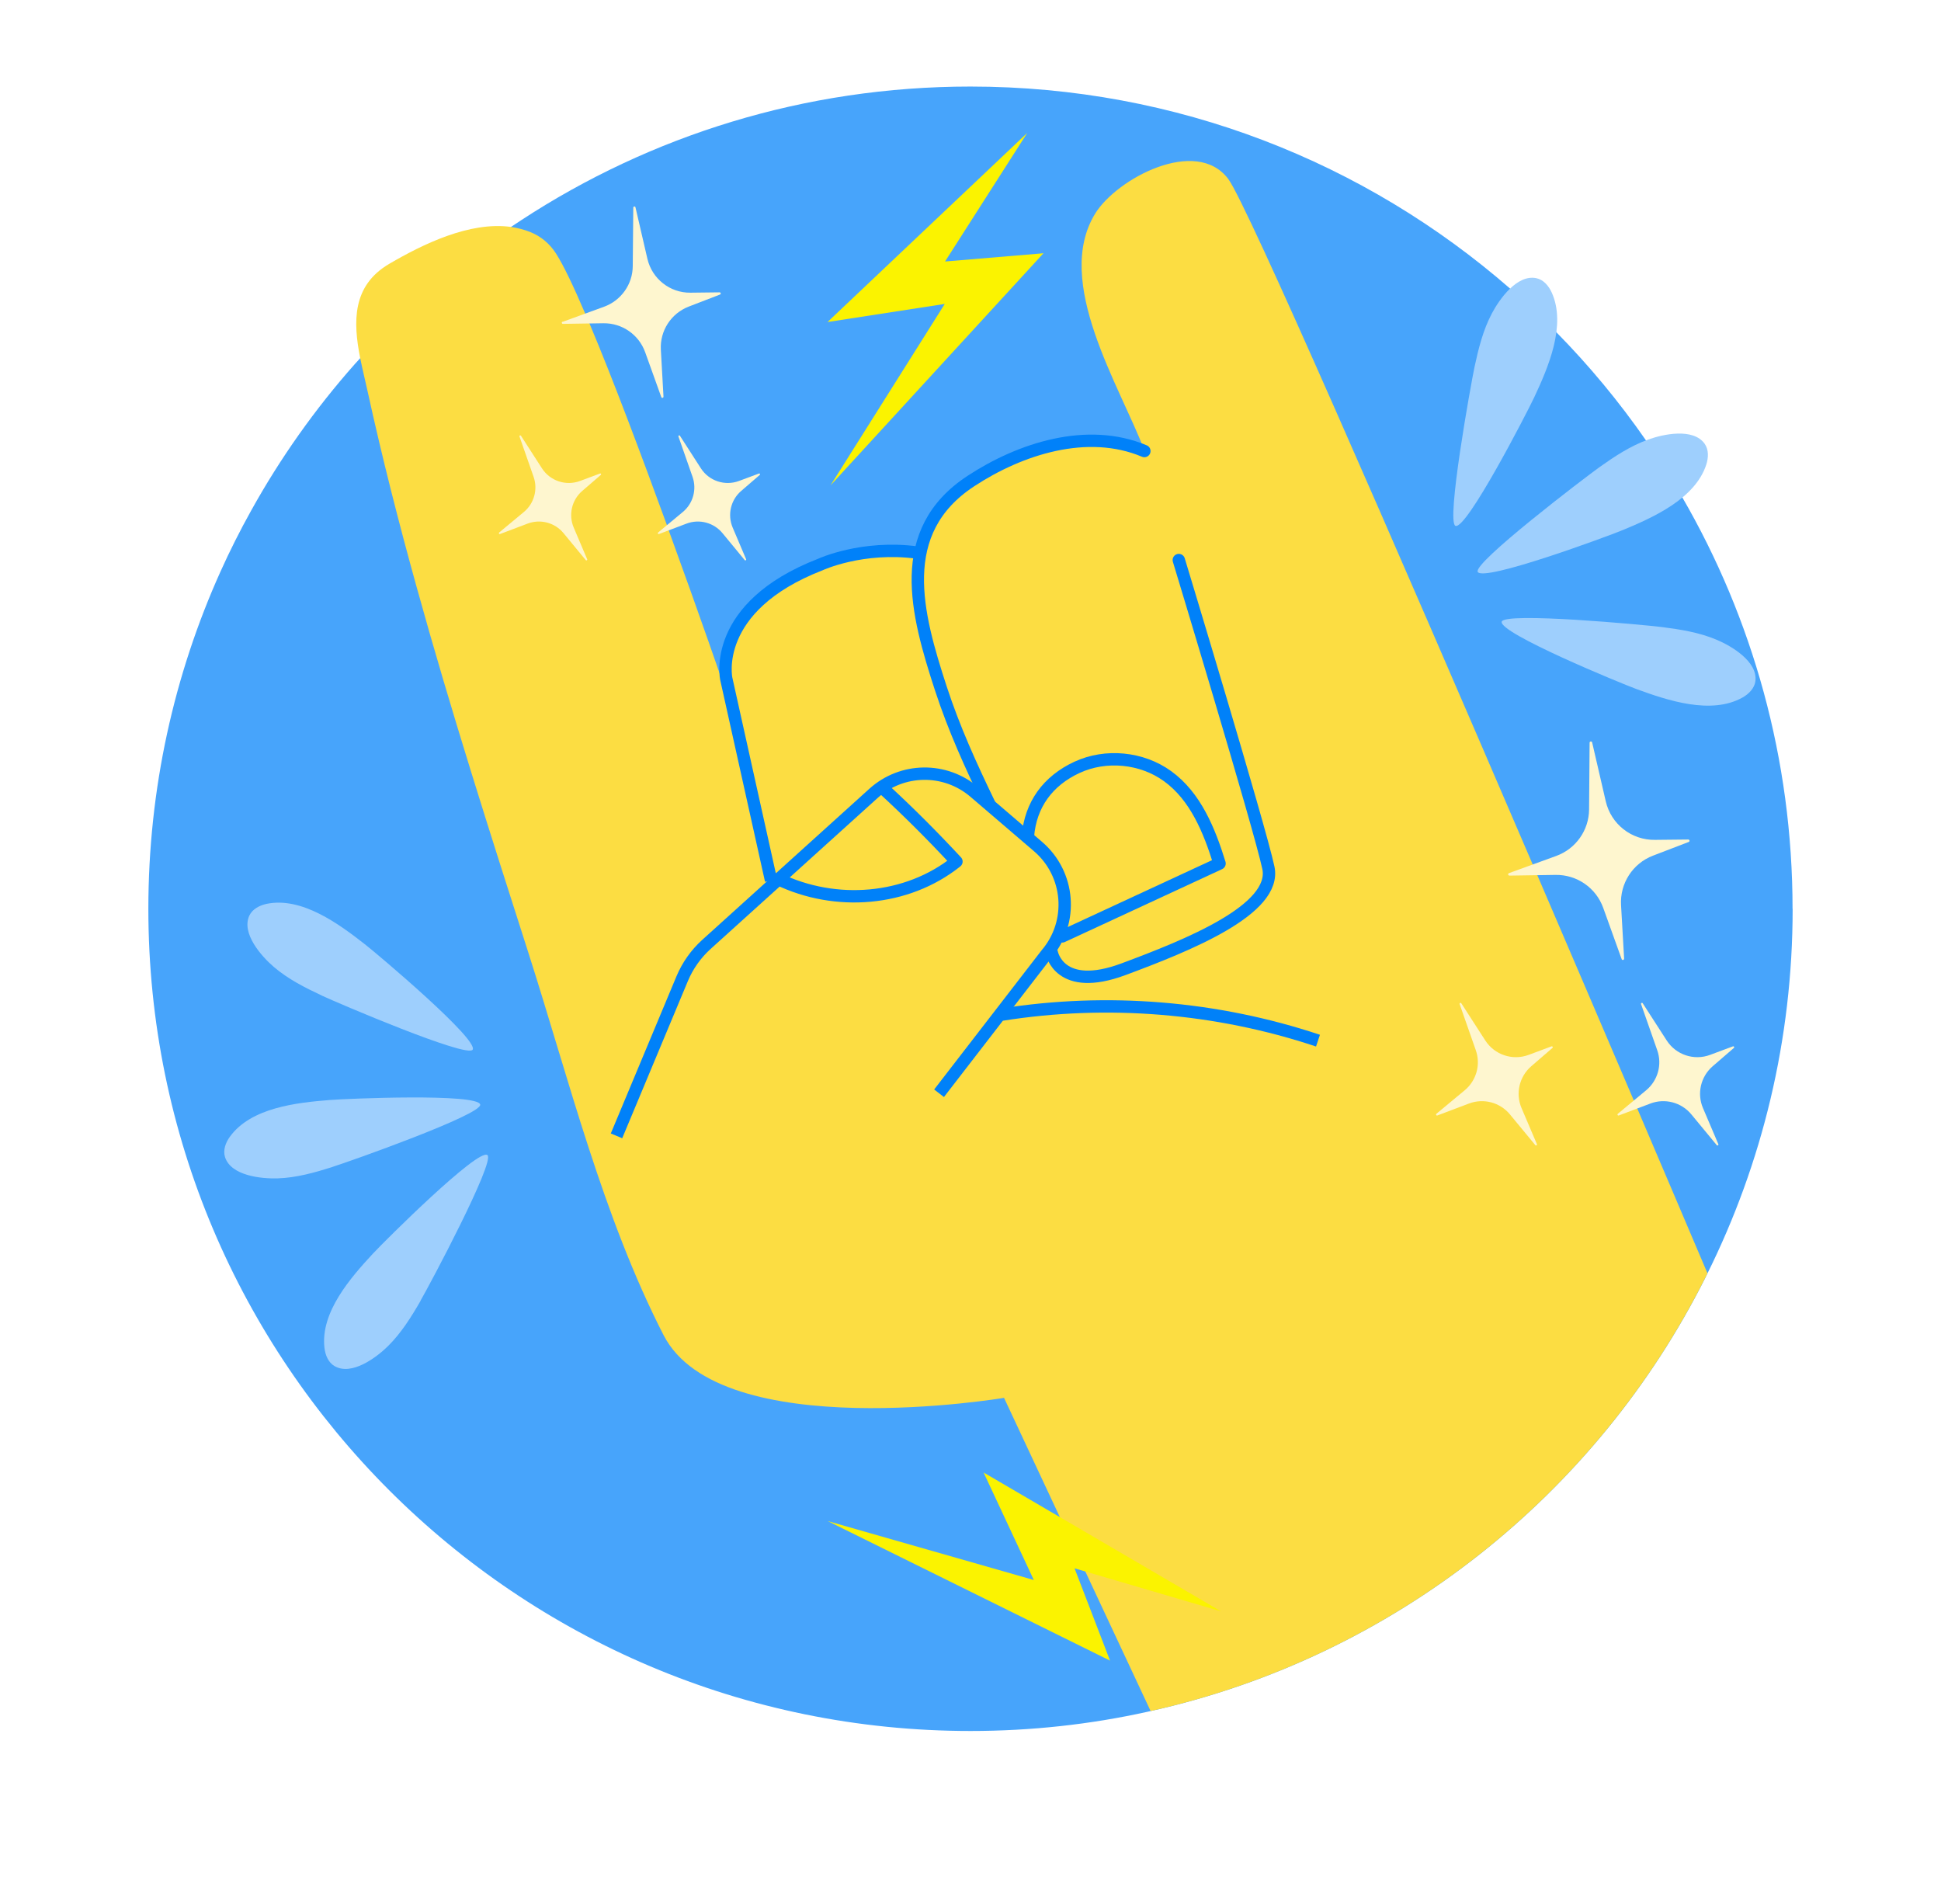 <svg width="157" height="154" viewBox="0 0 157 154" fill="none" xmlns="http://www.w3.org/2000/svg">
<g filter="url(#filter0_d_120_73)">
<circle cx="78" cy="73" r="73" fill="white"/>
</g>
<path d="M145 73.5C145 84.098 142.521 94.106 138.103 103C138.053 103.113 137.996 103.227 137.939 103.34C129.11 120.9 112.737 133.991 93.076 138.38C92.99 138.402 92.912 138.416 92.827 138.437C88.217 139.46 83.415 139.993 78.5 139.993C41.769 140 12 110.223 12 73.5C12 63.783 14.088 54.549 17.832 46.231C18.592 44.54 19.423 42.892 20.318 41.287C22.676 37.039 25.489 33.069 28.692 29.453C28.834 29.29 28.977 29.134 29.133 28.97C32.741 24.964 36.833 21.391 41.315 18.365C41.592 18.18 41.869 17.996 42.153 17.811C52.602 10.971 65.082 7 78.493 7C95.2 7 110.457 13.159 122.135 23.33C123.435 24.46 124.685 25.632 125.878 26.86C128.542 29.567 130.971 32.493 133.138 35.619C134.182 37.117 135.162 38.652 136.078 40.229C141.747 50.017 144.993 61.382 144.993 73.507L145 73.5Z" fill="#47A4FB"/>
<path d="M138.096 103C138.046 103.113 137.989 103.227 137.932 103.341C129.103 120.9 112.73 133.991 93.069 138.381L87.784 127.086L85.724 122.69L81.213 113.051C81.213 113.051 58.263 116.915 53.674 107.979C48.766 98.411 46.01 87.266 42.743 77.066C39.653 67.42 36.449 57.411 33.707 47.502C32.251 42.26 30.902 36.975 29.737 31.662C29.545 30.782 29.317 29.872 29.133 28.956C28.558 26.037 28.465 23.103 31.491 21.334C34.205 19.75 37.983 17.896 41.322 18.351C41.855 18.429 42.38 18.564 42.885 18.763C43.716 19.097 44.44 19.665 44.987 20.524C45.584 21.462 46.401 23.174 47.331 25.355C47.452 25.617 47.566 25.88 47.679 26.157C49.583 30.668 51.906 36.883 53.944 42.466C53.994 42.608 54.044 42.743 54.086 42.878C56.587 49.74 58.59 55.565 58.746 56.005C58.725 55.877 58.632 55.302 58.696 54.471C58.696 54.464 58.696 54.449 58.696 54.442C58.853 52.46 59.854 49.051 64.549 46.607C65.913 45.904 67.106 45.4 68.151 45.052C68.151 45.052 68.155 45.049 68.165 45.045C72.498 43.581 74.217 44.675 74.217 44.675C74.217 44.675 75.183 39.362 81.704 36.94C82.911 36.492 84.048 36.194 85.092 36.009C85.141 36.009 85.198 35.988 85.248 35.974C88.899 35.349 91.442 36.052 92.28 36.343L92.294 36.35C92.358 36.365 92.415 36.393 92.479 36.421C92.515 36.421 92.543 36.443 92.579 36.457C90.575 31.186 85.184 22.797 88.587 17.271C90.327 14.451 96.748 11.02 99.348 14.473C100.854 16.476 112.808 43.929 123.975 69.913C124.095 70.197 124.216 70.488 124.344 70.772C127.057 77.08 129.707 83.288 132.157 89.006C132.243 89.219 132.335 89.425 132.427 89.638C134.53 94.554 136.455 99.093 138.117 102.992L138.096 103Z" fill="#FCDD42"/>
<path d="M49.867 91.862L55.18 79.147C55.621 78.096 56.288 77.151 57.134 76.384L70.651 64.166C72.96 62.078 76.454 62.035 78.82 64.06L83.962 68.464C86.548 70.68 86.853 74.573 84.644 77.165L75.957 88.417" stroke="#0081F9" stroke-miterlimit="10"/>
<path d="M81.029 82.059C89.56 80.703 98.417 81.427 106.607 84.162" stroke="#0081F9" stroke-miterlimit="10"/>
<path d="M62.369 71.206L58.746 54.897C58.746 54.897 57.475 49.101 66.354 45.656C66.354 45.656 69.735 44.086 74.203 44.69" stroke="#0081F9" stroke-miterlimit="10"/>
<path d="M80.006 64.983C78.514 61.893 77.165 58.931 76.099 55.671C74.139 49.648 72.299 42.992 78.528 38.907C82.52 36.286 87.947 34.532 92.564 36.478" stroke="#0081F9" stroke-linecap="round" stroke-linejoin="round"/>
<path d="M85.078 77.059C85.078 77.059 85.681 80.319 90.874 78.387C96.066 76.455 103.318 73.557 102.594 70.176C101.869 66.795 95.349 45.293 95.349 45.293" stroke="#0081F9" stroke-linecap="round" stroke-linejoin="round"/>
<path d="M62.944 71.092C67.575 73.329 73.35 72.889 77.364 69.678C75.446 67.612 73.45 65.615 71.368 63.705" stroke="#0081F9" stroke-linecap="round" stroke-linejoin="round"/>
<path d="M83.145 67.64C83.344 65.076 84.765 63.151 87.102 62.064C89.439 60.977 92.351 61.261 94.433 62.767C96.698 64.401 97.821 67.164 98.645 69.835L85.923 75.73" stroke="#0081F9" stroke-linecap="round" stroke-linejoin="round"/>
<path d="M119.272 29.659C119.592 28.182 119.961 26.69 120.672 25.348C121.282 24.19 122.717 22.165 124.273 22.499C124.848 22.62 125.274 23.124 125.516 23.664C126.709 26.306 125.225 29.723 124.102 32.124C123.499 33.403 118.633 42.836 117.731 42.53C116.95 42.267 118.981 31.037 119.272 29.659Z" fill="#9ECFFD"/>
<path d="M129.359 37.792C130.588 36.919 131.873 36.066 133.301 35.555C134.53 35.107 136.959 34.589 137.883 35.889C138.224 36.372 138.195 37.025 138.01 37.586C137.108 40.342 133.706 41.855 131.255 42.871C129.948 43.411 119.99 47.083 119.528 46.252C119.13 45.528 128.208 38.616 129.352 37.799L129.359 37.792Z" fill="#9ECFFD"/>
<path d="M134.423 50.713C135.922 50.905 137.442 51.146 138.842 51.736C140.049 52.24 142.187 53.505 141.988 55.081C141.917 55.664 141.448 56.133 140.937 56.417C138.401 57.83 134.878 56.644 132.385 55.735C131.056 55.245 121.24 51.203 121.467 50.28C121.666 49.477 133.024 50.535 134.423 50.713Z" fill="#9ECFFD"/>
<path d="M34.02 105.202C33.267 106.508 32.45 107.815 31.37 108.881C30.433 109.797 28.451 111.282 27.066 110.486C26.554 110.195 26.306 109.584 26.242 108.995C25.915 106.111 28.373 103.319 30.177 101.373C31.143 100.336 38.665 92.849 39.425 93.417C40.086 93.907 34.723 103.98 34.013 105.194L34.02 105.202Z" fill="#9ECFFD"/>
<path d="M26.902 94.376C25.461 94.831 23.983 95.25 22.463 95.3C21.156 95.342 18.691 95.101 18.201 93.581C18.023 93.02 18.251 92.402 18.599 91.926C20.304 89.575 24.004 89.177 26.647 88.964C28.06 88.85 38.665 88.403 38.843 89.333C38.999 90.143 28.245 93.95 26.902 94.369V94.376Z" fill="#9ECFFD"/>
<path d="M26.036 80.518C24.672 79.879 23.294 79.183 22.143 78.195C21.149 77.343 19.501 75.489 20.169 74.047C20.417 73.514 21.007 73.216 21.582 73.095C24.424 72.52 27.421 74.729 29.509 76.363C30.625 77.236 38.729 84.084 38.232 84.894C37.799 85.597 27.307 81.115 26.029 80.518H26.036Z" fill="#9ECFFD"/>
<path d="M83.089 10.751L66.936 26.044L76.419 24.58L67.177 39.256L84.403 20.482L76.44 21.149L83.089 10.751Z" fill="#FBF300"/>
<path d="M98.765 130.318L79.558 119.088L83.621 127.783L66.95 123.016L89.787 134.303L86.917 126.838L98.765 130.318Z" fill="#FBF300"/>
<path d="M122.05 70.616L125.878 69.224C127.462 68.648 128.521 67.15 128.535 65.466L128.577 60.068C128.577 59.947 128.755 59.926 128.783 60.047L129.884 64.806C130.311 66.653 131.966 67.952 133.862 67.924L136.554 67.896C136.668 67.896 136.703 68.052 136.59 68.094L133.699 69.203C132.065 69.828 131.021 71.447 131.12 73.195L131.369 77.528C131.369 77.648 131.206 77.684 131.17 77.57L129.678 73.422C129.096 71.802 127.547 70.73 125.821 70.758L122.092 70.815C121.979 70.815 121.943 70.652 122.057 70.616H122.05Z" fill="#FEF6CF"/>
<path d="M116.182 90.079L118.477 88.175C119.421 87.387 119.784 86.094 119.372 84.936L118.065 81.207C118.036 81.122 118.15 81.065 118.2 81.143L120.139 84.148C120.892 85.313 122.348 85.796 123.648 85.313L125.495 84.624C125.573 84.595 125.637 84.695 125.573 84.751L123.861 86.229C122.888 87.067 122.568 88.438 123.072 89.617L124.316 92.537C124.351 92.615 124.245 92.679 124.188 92.615L122.135 90.129C121.332 89.155 119.997 88.8 118.818 89.248L116.261 90.214C116.182 90.242 116.118 90.143 116.182 90.086V90.079Z" fill="#FEF6CF"/>
<path d="M130.858 90.079L133.152 88.175C134.097 87.387 134.459 86.094 134.047 84.936L132.74 81.207C132.711 81.122 132.825 81.065 132.875 81.143L134.814 84.148C135.567 85.313 137.023 85.796 138.323 85.313L140.17 84.624C140.248 84.595 140.312 84.695 140.248 84.751L138.536 86.229C137.563 87.067 137.243 88.438 137.748 89.617L138.991 92.537C139.026 92.615 138.92 92.679 138.863 92.615L136.81 90.129C136.007 89.155 134.672 88.8 133.493 89.248L130.936 90.214C130.858 90.242 130.794 90.143 130.858 90.086V90.079Z" fill="#FEF6CF"/>
<path d="M45.506 26.029L48.858 24.808C50.244 24.303 51.174 22.989 51.181 21.519L51.224 16.788C51.224 16.682 51.38 16.667 51.401 16.767L52.367 20.936C52.744 22.549 54.193 23.692 55.848 23.671L58.206 23.643C58.306 23.643 58.334 23.785 58.242 23.82L55.713 24.794C54.278 25.348 53.369 26.754 53.454 28.288L53.667 32.081C53.667 32.188 53.525 32.216 53.49 32.117L52.183 28.48C51.671 27.059 50.315 26.122 48.802 26.143L45.534 26.193C45.435 26.193 45.406 26.051 45.499 26.015L45.506 26.029Z" fill="#FEF6CF"/>
<path d="M40.363 43.077L42.373 41.408C43.204 40.719 43.517 39.582 43.162 38.566L42.018 35.299C41.99 35.228 42.096 35.178 42.139 35.242L43.837 37.877C44.497 38.9 45.776 39.319 46.912 38.9L48.532 38.297C48.603 38.268 48.652 38.361 48.596 38.41L47.097 39.703C46.244 40.435 45.967 41.635 46.408 42.672L47.495 45.229C47.523 45.3 47.431 45.357 47.381 45.3L45.584 43.12C44.881 42.267 43.716 41.955 42.679 42.345L40.441 43.191C40.37 43.219 40.32 43.127 40.377 43.077H40.363Z" fill="#FEF6CF"/>
<path d="M53.22 43.077L55.23 41.408C56.061 40.719 56.374 39.582 56.018 38.566L54.875 35.299C54.846 35.228 54.953 35.178 54.996 35.242L56.693 37.877C57.354 38.9 58.632 39.319 59.769 38.9L61.388 38.297C61.459 38.268 61.509 38.361 61.452 38.41L59.954 39.703C59.101 40.435 58.824 41.635 59.265 42.672L60.351 45.229C60.38 45.3 60.287 45.357 60.238 45.3L58.441 43.12C57.737 42.267 56.572 41.955 55.535 42.345L53.298 43.191C53.227 43.219 53.177 43.127 53.234 43.077H53.22Z" fill="#FEF6CF"/>
<defs>
<filter id="filter0_d_120_73" x="1" y="0" width="154" height="154" filterUnits="userSpaceOnUse" color-interpolation-filters="sRGB">
<feFlood flood-opacity="0" result="BackgroundImageFix"/>
<feColorMatrix in="SourceAlpha" type="matrix" values="0 0 0 0 0 0 0 0 0 0 0 0 0 0 0 0 0 0 127 0" result="hardAlpha"/>
<feOffset dy="4"/>
<feGaussianBlur stdDeviation="2"/>
<feComposite in2="hardAlpha" operator="out"/>
<feColorMatrix type="matrix" values="0 0 0 0 0 0 0 0 0 0 0 0 0 0 0 0 0 0 0.25 0"/>
<feBlend mode="normal" in2="BackgroundImageFix" result="effect1_dropShadow_120_73"/>
<feBlend mode="normal" in="SourceGraphic" in2="effect1_dropShadow_120_73" result="shape"/>
</filter>
</defs>
</svg>
